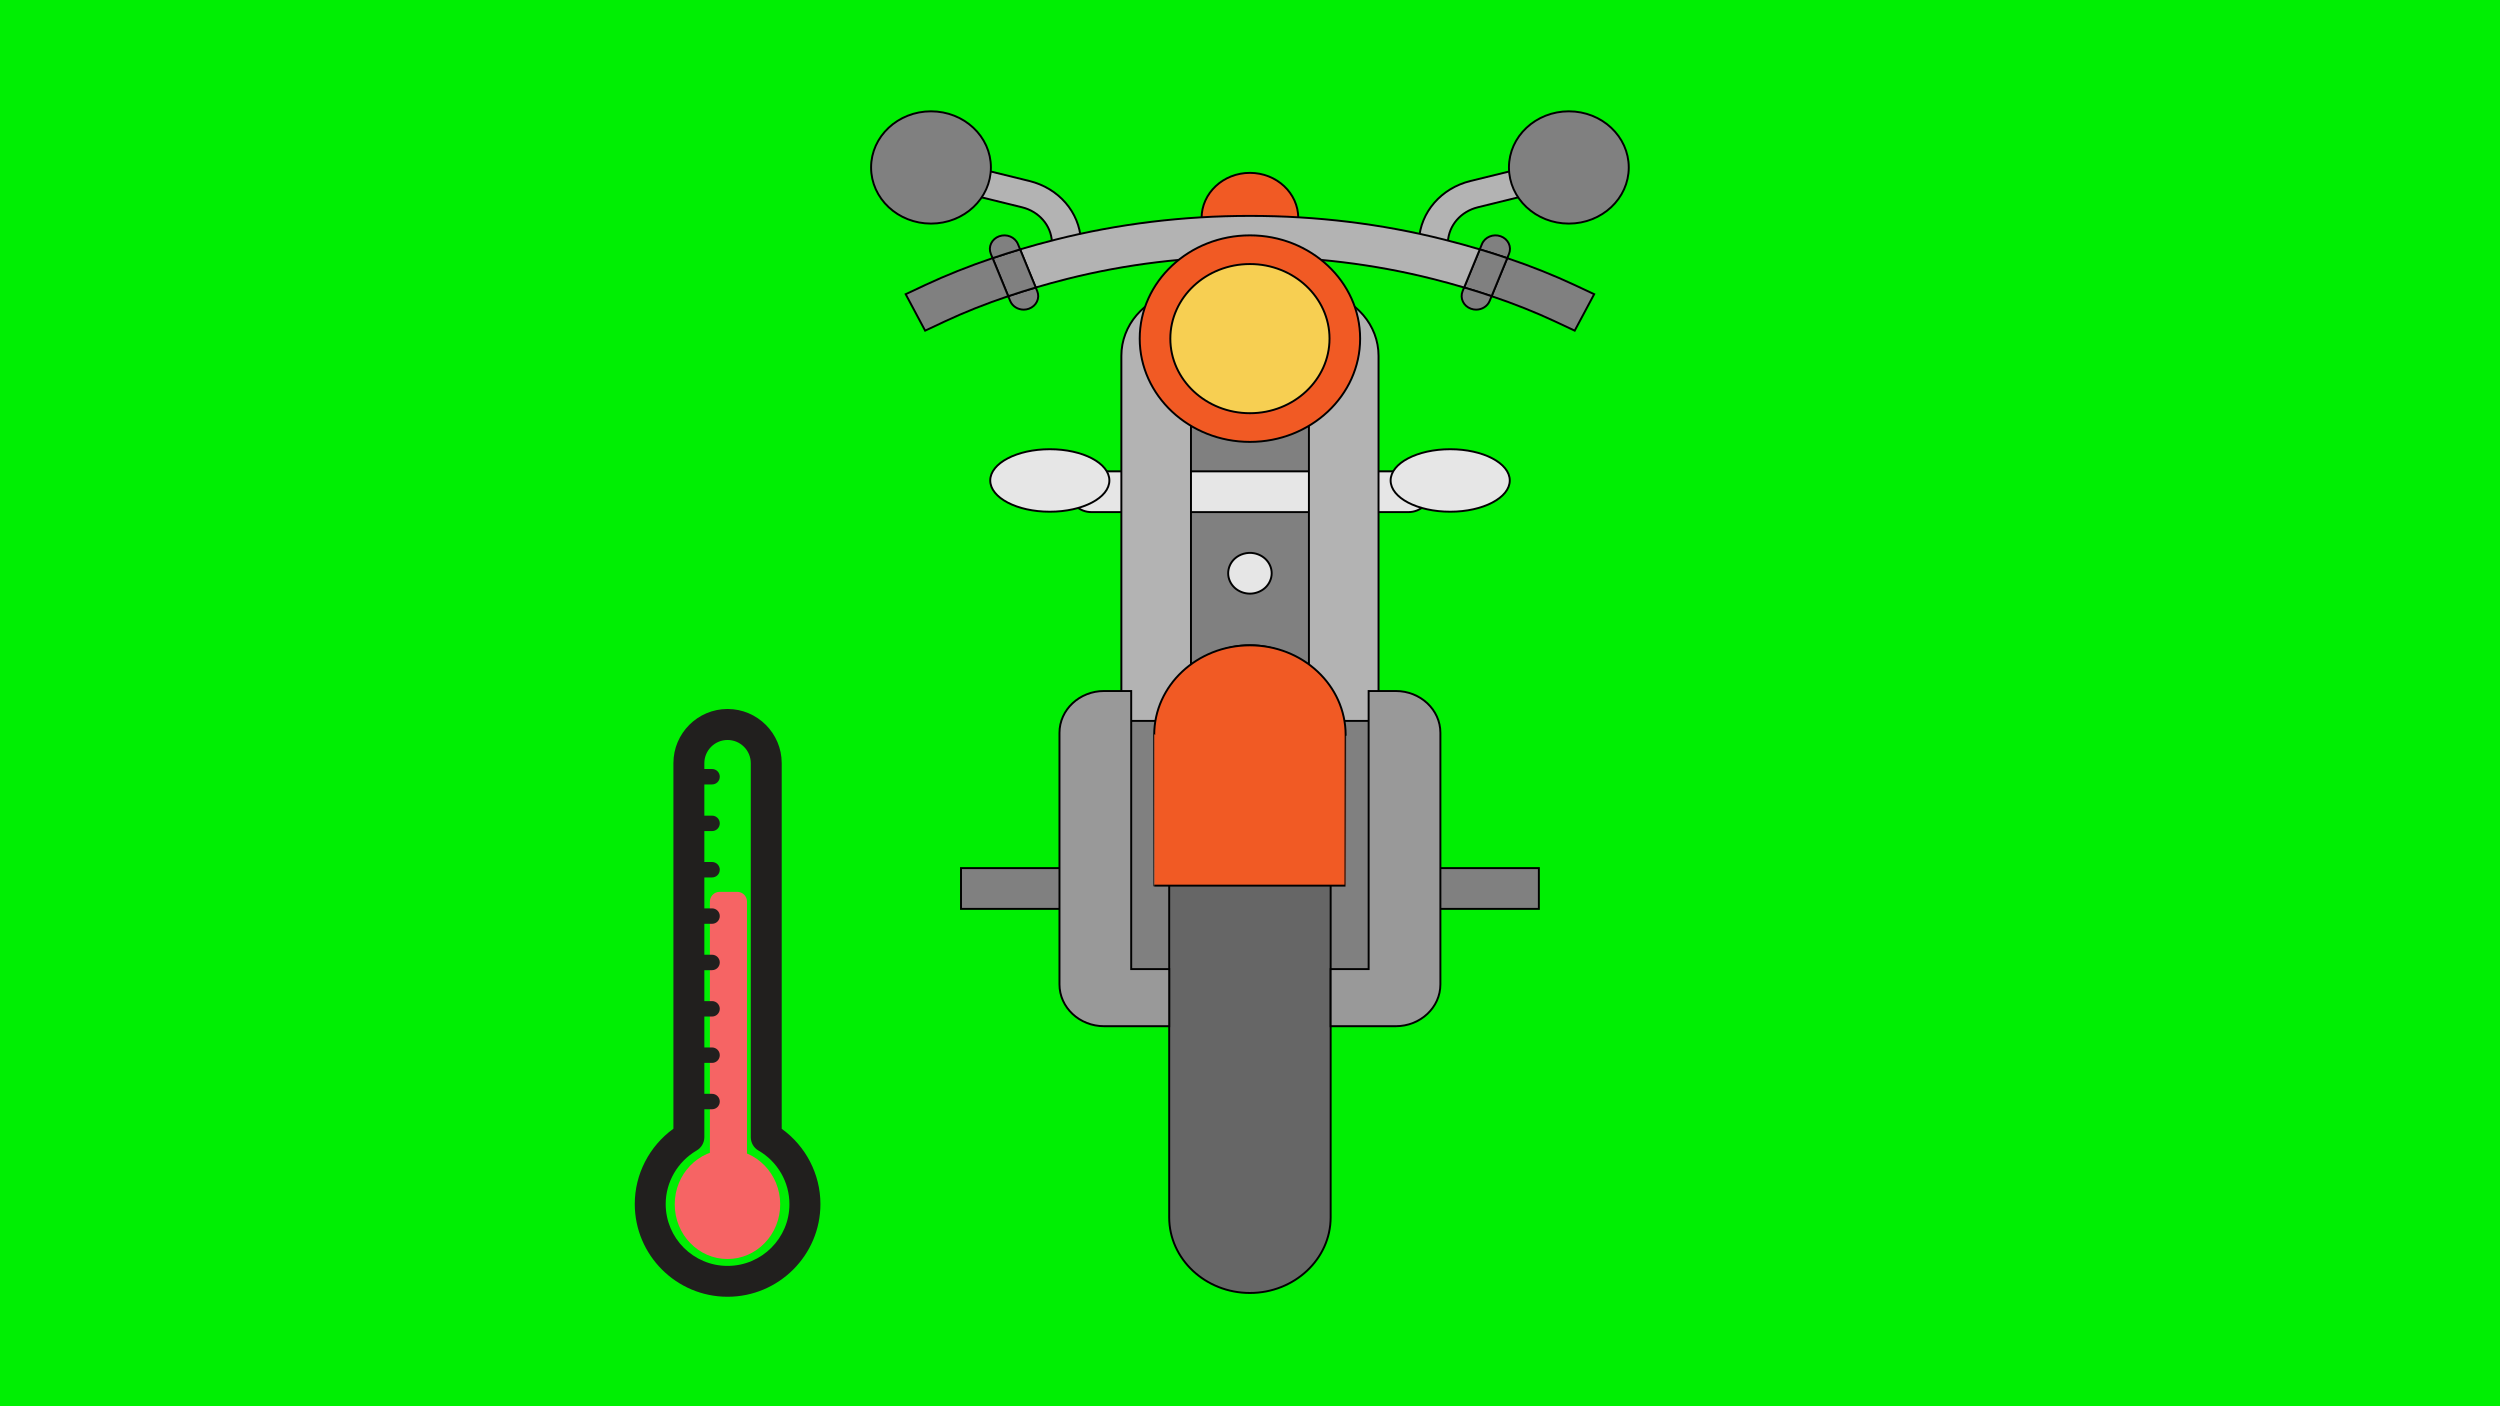 <svg width="1280" height="720" viewBox="0 0 1280 720" fill="none" xmlns="http://www.w3.org/2000/svg">
<rect width="1280" height="720" fill="#1E1E1E"/>
<g id="hud" clip-path="url(#clip0_0_1)">
<rect width="1280" height="720" fill="white"/>
<g id="background">
<rect id="fframe" width="1280" height="720" fill="#00EF03"/>
</g>
<g id="moto">
<path id="Vector" d="M715.203 363.461H566.711V508.17H715.203V363.461Z" fill="#808080" stroke="black"/>
<path id="Vector_2" d="M685.994 173.377H595.419V361.605H685.994V173.377Z" fill="#808080" stroke="black"/>
<path id="Vector_3" d="M539.049 132.347L538.589 123.79C538.137 115.368 531.985 108.271 523.279 106.131L496.126 99.458L499.893 85.999L527.046 92.672C542.043 96.358 552.64 108.582 553.42 123.09L553.88 131.647L539.049 132.347Z" fill="#B3B3B3" stroke="black"/>
<path id="Vector_4" d="M740.874 132.347L726.042 131.647L726.503 123.09C727.282 108.582 737.882 96.358 752.876 92.672L780.031 85.999L783.798 99.458L756.643 106.131C747.939 108.271 741.787 115.368 741.334 123.79L740.874 132.347Z" fill="#B3B3B3" stroke="black"/>
<g id="mirror">
<path id="right_mirror" d="M476.671 114.48C493.61 114.48 507.342 101.612 507.342 85.74C507.342 69.867 493.61 57 476.671 57C459.732 57 446 69.867 446 85.74C446 101.612 459.732 114.48 476.671 114.48Z" fill="#808080" stroke="black"/>
<path id="left_mirror" d="M803.253 114.48C820.192 114.48 833.924 101.612 833.924 85.74C833.924 69.867 820.192 57 803.253 57C786.314 57 772.582 69.867 772.582 85.74C772.582 101.612 786.314 114.48 803.253 114.48Z" fill="#808080" stroke="black"/>
</g>
<path id="Vector_5" d="M553.589 444.474H492.034V465.346H553.589V444.474Z" fill="#808080" stroke="black"/>
<path id="Vector_6" d="M787.895 444.474H726.339V465.346H787.895V444.474Z" fill="#808080" stroke="black"/>
<path id="Vector_7" d="M721.136 262.198H558.786C552.635 262.198 547.65 257.525 547.65 251.762C547.65 245.999 552.635 241.326 558.786 241.326H721.136C727.288 241.326 732.273 245.999 732.273 251.762C732.273 257.525 727.288 262.198 721.136 262.198Z" fill="#E6E6E6" stroke="black"/>
<g id="arrow">
<path id="right_arrow" d="M537.5 262C554.345 262 568 254.837 568 246C568 237.163 554.345 230 537.5 230C520.655 230 507 237.163 507 246C507 254.837 520.655 262 537.5 262Z" fill="#E6E6E6" stroke="black"/>
<path id="left_arrow" d="M742.5 262C759.345 262 773 254.837 773 246C773 237.163 759.345 230 742.5 230C725.655 230 712 237.163 712 246C712 254.837 725.655 262 742.5 262Z" fill="#E6E6E6" stroke="black"/>
</g>
<g id="Vector_8">
<path d="M664.716 137.011V111.687C664.716 98.886 653.623 88.506 639.962 88.506C626.301 88.506 615.209 98.886 615.209 111.687V137.011" fill="#F15A24"/>
<path d="M664.716 137.011V111.687C664.716 98.886 653.623 88.506 639.962 88.506C626.301 88.506 615.209 98.886 615.209 111.687V137.011" stroke="black"/>
</g>
<path id="Vector_9" d="M639.967 303.945C637.026 303.945 634.161 302.831 632.08 300.883C631.575 300.396 631.102 299.868 630.699 299.297C630.298 298.727 629.957 298.128 629.675 297.488C629.394 296.862 629.186 296.208 629.036 295.54C628.902 294.873 628.828 294.191 628.828 293.509C628.828 290.754 630.016 288.068 632.079 286.12C634.662 283.699 638.525 282.586 642.133 283.268C642.844 283.407 643.544 283.602 644.21 283.866C644.894 284.131 645.534 284.451 646.142 284.826C646.75 285.202 647.315 285.647 647.835 286.12C649.914 288.068 651.102 290.754 651.102 293.509C651.102 294.191 651.028 294.873 650.879 295.54C650.731 296.208 650.523 296.862 650.241 297.488C649.959 298.128 649.617 298.727 649.216 299.297C648.815 299.868 648.355 300.396 647.835 300.883C647.315 301.37 646.751 301.802 646.142 302.177C645.534 302.553 644.894 302.873 644.21 303.138C643.544 303.402 642.844 303.597 642.133 303.736C641.422 303.875 640.679 303.945 639.967 303.945Z" fill="#E6E6E6" stroke="black"/>
<g id="XMLID_13_">
<g id="Group">
<path id="Vector_10" d="M816.211 150.623L806.247 169.296L796.298 164.621C786.23 159.904 775.331 155.563 763.704 151.639L771.708 132.173C784.003 136.32 795.541 140.939 806.247 145.948L816.211 150.623Z" fill="#808080" stroke="black"/>
<path id="Vector_11" d="M768.352 120.972C772.183 122.35 774.084 126.371 772.614 129.961L771.708 132.173C767.119 130.615 762.442 129.112 757.646 127.679L758.759 124.966C760.229 121.376 764.521 119.581 768.352 120.972Z" fill="#808080" stroke="black"/>
<path id="Vector_12" d="M771.708 132.173L763.704 151.639C759.131 150.095 754.438 148.606 749.627 147.201L757.646 127.679C762.442 129.112 767.12 130.615 771.708 132.173Z" fill="#808080" stroke="black"/>
<path id="Vector_13" d="M763.704 151.639L762.709 154.074C761.581 156.843 758.759 158.541 755.79 158.541C754.899 158.541 753.993 158.388 753.117 158.068C749.286 156.69 747.385 152.669 748.855 149.079L749.627 147.201C754.438 148.606 759.131 150.095 763.704 151.639Z" fill="#808080" stroke="black"/>
<path id="Vector_14" d="M757.646 127.679L749.627 147.201C744.415 145.656 739.055 144.195 733.59 142.818C703.58 135.248 672.07 131.408 639.967 131.408C607.848 131.408 576.353 135.248 546.328 142.818C540.864 144.195 535.503 145.656 530.291 147.201L522.287 127.679C528.227 125.912 534.3 124.242 540.537 122.67C572.448 114.613 605.903 110.536 639.967 110.536C674.03 110.536 707.485 114.613 739.396 122.67C745.633 124.242 751.706 125.912 757.646 127.679Z" fill="#B3B3B3" stroke="black"/>
<path id="Vector_15" d="M531.063 149.079C532.548 152.669 530.632 156.69 526.801 158.068C525.925 158.388 525.02 158.541 524.143 158.541C521.159 158.541 518.337 156.843 517.209 154.074L516.214 151.653C520.788 150.095 525.48 148.62 530.291 147.201L531.063 149.079Z" fill="#808080" stroke="black"/>
<path id="Vector_16" d="M522.287 127.679L530.291 147.201C525.48 148.62 520.788 150.095 516.214 151.653L508.21 132.173C512.799 130.615 517.491 129.112 522.287 127.679Z" fill="#808080" stroke="black"/>
<path id="Vector_17" d="M521.174 124.966L522.287 127.679C517.491 129.112 512.799 130.615 508.21 132.173L507.305 129.961C505.835 126.371 507.75 122.35 511.581 120.972C515.397 119.595 519.704 121.376 521.174 124.966Z" fill="#808080" stroke="black"/>
<path id="Vector_18" d="M508.21 132.173L516.214 151.653C504.587 155.563 493.703 159.904 483.635 164.621L473.671 169.296L463.708 150.623L473.671 145.948C484.378 140.939 495.915 136.333 508.21 132.173Z" fill="#808080" stroke="black"/>
</g>
</g>
<path id="Vector_19" d="M705.808 353.799V369.105H700.744H681.292C681.292 358.92 677.075 349.639 670.17 342.724V205.946L678.47 149.733C694.151 153.225 705.808 166.444 705.808 182.195V353.799Z" fill="#B3B3B3" stroke="black"/>
<path id="Vector_20" d="M681.292 525.418V623.277C681.292 644.621 662.745 662 639.967 662C617.173 662 598.627 644.621 598.627 623.277V525.418V496.184V369.105H609.778V342.696C617.307 335.126 628.058 330.382 639.967 330.382C651.876 330.382 662.641 335.126 670.17 342.724V369.105H681.292V496.184V525.418Z" fill="#666666" stroke="black"/>
<path id="Vector_21" d="M681.292 369.105H670.17V342.724C677.075 349.639 681.292 358.92 681.292 369.105Z" fill="#666666" stroke="black"/>
<path id="Vector_22" d="M609.778 342.696V369.105H598.627C598.627 358.906 602.859 349.625 609.778 342.696Z" fill="#666666" stroke="black"/>
<path id="Vector_23" d="M609.778 205.946V342.696C602.859 349.625 598.627 358.906 598.627 369.105H579.174H574.14V353.799V182.195C574.14 166.444 585.782 153.225 601.463 149.733L609.778 205.946Z" fill="#B3B3B3" stroke="black"/>
<path id="Vector_24" d="M688.969 376.322C688.969 376.322 688.935 453.441 688.891 453.441H591.027C590.984 453.441 590.95 376.322 590.95 376.322C590.95 350.959 612.892 330.398 639.959 330.398C667.028 330.398 688.969 350.959 688.969 376.322Z" fill="#F15A24" stroke="black"/>
<g id="Group_2">
<path id="Vector_25" d="M639.962 216.513C665.385 216.513 685.994 197.201 685.994 173.379C685.994 149.556 665.385 130.245 639.962 130.245C614.539 130.245 593.93 149.556 593.93 173.379C593.93 197.201 614.539 216.513 639.962 216.513Z" fill="#F7CF52" stroke="black"/>
<path id="Vector_26" d="M639.962 226.253C608.849 226.253 583.535 202.533 583.535 173.379C583.535 144.224 608.849 120.505 639.962 120.505C671.075 120.505 696.389 144.224 696.389 173.379C696.389 202.533 671.077 226.253 639.962 226.253ZM639.962 135.191C617.491 135.191 599.21 152.322 599.21 173.377C599.21 194.432 617.491 211.564 639.962 211.564C662.433 211.564 680.714 194.432 680.714 173.377C680.714 152.322 662.435 135.191 639.962 135.191Z" fill="#F15A24" stroke="black"/>
</g>
<path id="Vector_27" d="M579.174 496.184V353.799H565.305C552.684 353.799 542.452 363.386 542.452 375.213V504.004C542.452 515.831 552.684 525.418 565.305 525.418H598.627V496.184H579.174Z" fill="#999999" stroke="black"/>
<path id="Vector_28" d="M714.628 353.799H700.744V496.184H681.292V525.418H714.628C727.25 525.418 737.481 515.831 737.481 504.004V375.213C737.481 363.386 727.25 353.799 714.628 353.799Z" fill="#999999" stroke="black"/>
</g>
<g id="termometer">
<path id="level_bar" d="M363.463 461.62C363.463 458.859 365.702 456.62 368.463 456.62H377.463C380.224 456.62 382.463 458.859 382.463 461.62V613.62C382.463 616.382 380.224 618.62 377.463 618.62H368.463C365.702 618.62 363.463 616.382 363.463 613.62V461.62Z" fill="#F66464"/>
<ellipse id="level_ball" cx="372.463" cy="616.62" rx="27" ry="28" fill="#F66464"/>
<path id="Vector_29" d="M400.236 577.94V390.724C400.236 375.446 387.79 363 372.512 363C357.234 363 344.788 375.446 344.788 390.724V577.905C332.482 586.785 325 601.154 325 616.432C325 642.653 346.326 663.944 372.512 663.944C398.698 663.944 420.059 642.688 420.059 616.467C420.059 601.189 412.577 586.82 400.236 577.94ZM372.512 648.141C355.031 648.141 340.837 633.947 340.837 616.467C340.837 605.244 346.921 594.756 356.675 589.057C359.122 587.659 360.625 585.037 360.625 582.205V567.941H364.576C366.778 567.941 368.526 566.158 368.526 563.99C368.526 561.788 366.743 560.04 364.576 560.04H360.625V544.203H364.576C366.778 544.203 368.526 542.42 368.526 540.252C368.526 538.049 366.743 536.301 364.576 536.301H360.625V520.464H364.576C366.778 520.464 368.526 518.681 368.526 516.513C368.526 514.311 366.743 512.563 364.576 512.563H360.625V496.726H364.576C366.778 496.726 368.526 494.943 368.526 492.775C368.526 490.572 366.743 488.824 364.576 488.824H360.625V472.987H364.576C366.778 472.987 368.526 471.204 368.526 469.037C368.526 466.834 366.743 465.086 364.576 465.086H360.625V449.249H364.576C366.778 449.249 368.526 447.466 368.526 445.298C368.526 443.096 366.743 441.347 364.576 441.347H360.625V425.51H364.576C366.778 425.51 368.526 423.727 368.526 421.56C368.526 419.357 366.743 417.609 364.576 417.609H360.625V401.632H364.576C366.778 401.632 368.526 399.849 368.526 397.681C368.526 395.479 366.743 393.731 364.576 393.731H360.625V390.759C360.625 384.221 365.939 378.872 372.512 378.872C379.05 378.872 384.399 384.186 384.399 390.759V582.24C384.399 585.072 385.902 587.694 388.349 589.092C398.138 594.756 404.187 605.244 404.187 616.502C404.221 633.947 389.992 648.141 372.512 648.141Z" fill="#211F1E"/>
</g>
</g>
<defs>
<clipPath id="clip0_0_1">
<rect width="1280" height="720" fill="white"/>
</clipPath>
</defs>
</svg>
